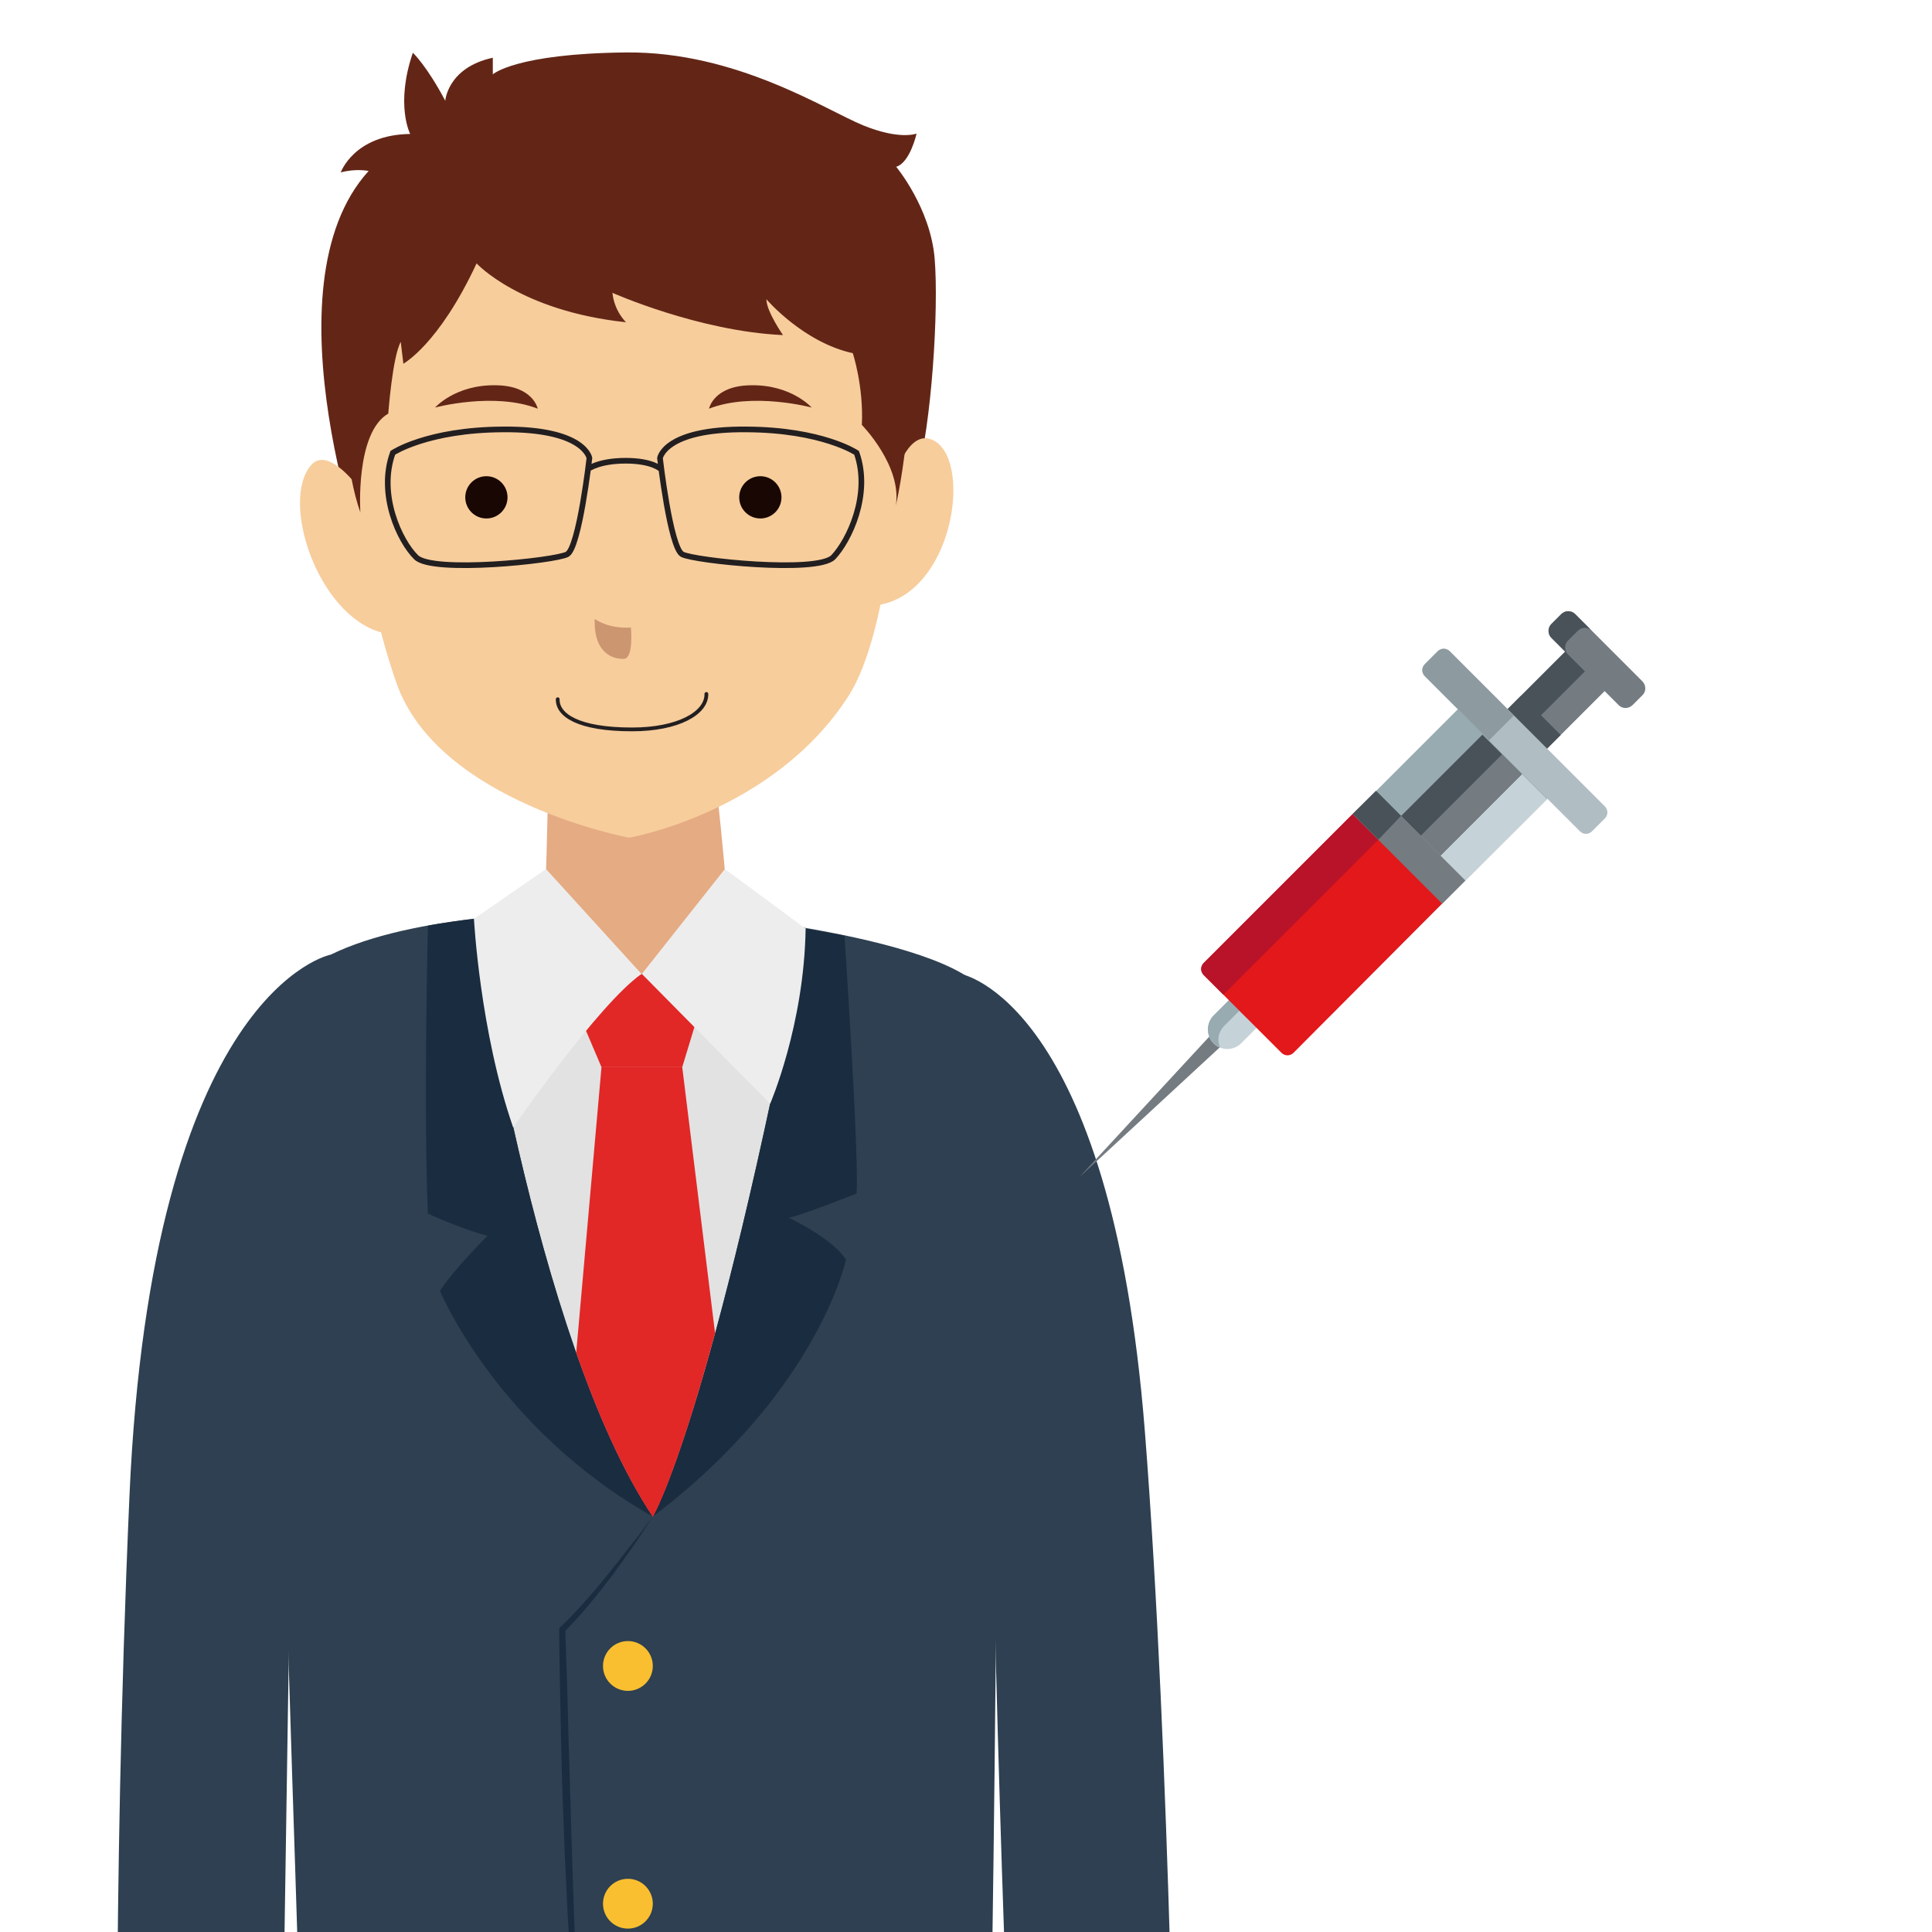 <?xml version="1.0" encoding="utf-8"?>
<!-- Generator: Adobe Illustrator 22.0.1, SVG Export Plug-In . SVG Version: 6.00 Build 0)  -->
<svg version="1.1" id="Layer_1" xmlns="http://www.w3.org/2000/svg" xmlns:xlink="http://www.w3.org/1999/xlink" x="0px" y="0px"
	 viewBox="0 0 512 512" style="enable-background:new 0 0 512 512;" xml:space="preserve">
<style type="text/css">
	.st0{fill:#D3A484;}
	.st1{fill:#1D2A35;}
	.st2{fill:#2E4051;}
	.st3{fill:#E2E2E2;}
	.st4{fill:#E5AB83;}
	.st5{fill:#1C191A;}
	.st6{fill:#F7CD9C;}
	.st7{fill:#1A2C3F;}
	.st8{fill:#E22727;}
	.st9{fill:#EDEDED;}
	.st10{fill:#F9BF30;}
	.st11{fill:#0A0A0A;}
	.st12{fill:#632616;}
	.st13{fill:none;stroke:#231F20;stroke-width:1.5;stroke-miterlimit:10;}
	.st14{fill:none;stroke:#231F20;stroke-linecap:round;stroke-miterlimit:10;}
	.st15{fill:#CC9671;}
	.st16{fill:#190703;}
	.st17{fill:#747B81;}
	.st18{fill:#C5D2D8;}
	.st19{fill:#97ABB1;}
	.st20{fill:#495259;}
	.st21{fill:#E2181B;}
	.st22{fill:#B81328;}
	.st23{fill:#B0BDC3;}
	.st24{fill:#8D9BA0;}
</style>
<g id="XMLID_149_">
	<path id="XMLID_36_" class="st0" d="M74.3,594c0,0,6.4,29.7,1.7,32.8c-5.6,3.6-9.6-15.7-9.6-15.7L74.3,594z"/>
	<path id="XMLID_37_" class="st0" d="M268.9,591.1c0,0-6.4,29.7-1.7,32.8c5.6,3.6,9.6-15.7,9.6-15.7L268.9,591.1z"/>
	<path id="XMLID_9_" class="st1" d="M258.2,1005.1c0,0,5.1-392.6,3.7-430.4L79.6,573l8.8,432.1h63.7c0,0-4.9-365.3,13.2-364.1
		l21.5-0.4c19.5-1,10.6,364.4,10.6,364.4H258.2z"/>
	<path id="XMLID_58_" class="st2" d="M262.1,266.2c-1.4-16.3-72.6-24.9-93.3-24.9c-40.1-0.1-74.5,4.5-89.2,16.8
		c-13.3,11.2,2.9,297.4,0,314.9c13.6,11.9,69.5,24.2,69.5,24.2l10.9-12.1l5.5,12.1c0,0,71.6-1.3,96.3-22.4c0.1-0.1,0.2-0.1,0.2-0.1
		S266.9,324,262.1,266.2z"/>
	<path id="XMLID_23_" class="st3" d="M173,401.9c0,0,15.6-25.8,40.5-155.9l0,0c-17.8-3.1-35.8-4.7-44.7-4.7
		c-15.5,0-30.2,0.6-43.2,2.2C125.7,243.6,141.4,354.8,173,401.9z"/>
	<path id="XMLID_1_" class="st4" d="M145.3,207.6c0,0-0.7,34.4-1.5,43.9c0,0,5.3,6.7,26.3,6.6c15.6-0.1,23.8-6.6,23.8-6.6
		s-2.5-31.1-4.3-44.9C189.6,206.6,169.7,196.7,145.3,207.6z"/>
	<path id="XMLID_6_" class="st2" d="M87.6,253c0,0-47.4,9.3-53.3,143.6c-4.8,110.1-2.9,196.5-2.9,196.5l42.8,0.9
		c0,0,2.3-159.2,3.3-213.8C77.6,380.2,83.2,273.1,87.6,253z"/>
	<path id="XMLID_7_" class="st2" d="M254.6,258.1c0,0,39.8,6.9,48.8,121.2c6.8,86.6,8.3,210.9,8.3,210.9l-42.8,0.9
		c0,0-7.2-185.7-5.4-206.2C265.2,364.5,259.2,349.1,254.6,258.1z"/>
	<path id="XMLID_4_" class="st5" d="M197.3,1005.1c0,0-2.9,29.4-2.2,53h84.6c0,0,2-28.6-8.4-39.2c-7.9-8-13.1-13.9-13.1-13.9H197.3z
		"/>
	<path id="XMLID_8_" class="st5" d="M152.1,1005.1c0,0,3.6,30.2,3.6,53h-89c0,0,0.8-27.6,9.1-37c6.2-7.1,12.5-16.1,12.5-16.1H152.1z
		"/>
	<path id="XMLID_10_" class="st6" d="M31.5,593.1c0,0-0.7,16.5,0,32.3c0.8,19.1,4.1,29.9,8,22.1c2.5-5,1.5-20.2,2.2-22.1
		c0.7-1.9-0.8,22.1,1.9,27.2c1.6,2.9,6.8,8,7.8-11.2c1-19.2,1-17.3,1.2-15.8c0.2,1.5,0,16.5,0.4,21.1c0.5,4.6,0.2,13.6,4.7,13.6
		c4.4,0,2.7-4.8,4.6-19.7c1.5-11.8,1.2-14.8,1.5-14c0.2,0.9,0.2,16.7,1.5,24.4c0.7,4.2,4.4,4.1,6.1-2.4c1.7-6.6,2.4-18,2.9-23.6
		c0.5-5.6,0-31.2,0-31.2L31.5,593.1z"/>
	<path id="XMLID_11_" class="st6" d="M311.7,590.2c0,0,0.7,16.5,0,32.3c-0.8,19.1-4.1,29.9-8,22.1c-2.5-5-1.5-20.2-2.2-22.1
		c-0.7-1.9,0.8,22.1-1.9,27.2c-1.6,2.9-6.8,8-7.8-11.2c-1-19.2-1-17.3-1.2-15.8s0,16.5-0.4,21.1s-0.2,13.6-4.7,13.6
		c-4.4,0-2.7-4.8-4.6-19.7c-1.5-11.8-1.2-14.8-1.5-14c-0.2,0.9-0.2,16.7-1.5,24.4c-0.7,4.2-4.4,4.1-6.1-2.4
		c-1.7-6.6-2.4-18-2.9-23.6c-0.5-5.6,0-31.2,0-31.2L311.7,590.2z"/>
	<g id="XMLID_21_">
		<path id="XMLID_22_" class="st7" d="M131.7,242.9C131.7,242.9,131.7,242.9,131.7,242.9c-1.9,0.1-3.7,0.3-5.6,0.6
			C127.9,243.2,129.8,243.1,131.7,242.9z"/>
		<path id="XMLID_25_" class="st7" d="M113.4,245.3c0,0.2-1.2,49.1,0,76.3c0,0,8.5,4,15.8,5.9c0,0-9.2,9.2-12.6,14.6
			c0,0,15.1,36.5,56.4,59.8c-31.6-47.1-47.3-158.1-47.3-158.4C121.4,244,117.3,244.6,113.4,245.3z"/>
	</g>
	<polygon id="XMLID_30_" class="st8" points="151.6,264.5 159.4,282.8 180.8,282.8 187.3,261.4 170.1,258.1 	"/>
	<g id="XMLID_24_">
		<path id="XMLID_26_" class="st7" d="M211.2,245.6c-0.1,0-0.2,0-0.3-0.1c0,0,0,0,0,0C210.9,245.6,211,245.6,211.2,245.6z"/>
		<path id="XMLID_28_" class="st7" d="M209,322.7c2.9-0.4,18-6.4,18-6.4c0.7-10.2-3.2-68.2-3.2-68.3c-3.4-0.7-6.9-1.3-10.3-1.9
			C188.6,376.2,173,401.9,173,401.9c43.8-33.1,51.2-68.1,51.2-68.1C220.4,328,209,322.7,209,322.7z"/>
	</g>
	<path id="XMLID_20_" class="st9" d="M144.7,230.3l-19.1,13.2c0,0,1.6,30,10.4,55.3c0,0,22.5-32.6,34-40.7L144.7,230.3z"/>
	<path id="XMLID_27_" class="st9" d="M192.1,230.3l-22,27.8l34,34.4c0,0,9-20.8,9.4-46.4L192.1,230.3z"/>
	<path id="XMLID_33_" class="st8" d="M159.4,282.8l-6.7,75.7c5.8,16.6,12.6,31.9,20.3,43.5c0,0,6-10,16.5-48.7l-8.7-70.5H159.4z"/>
	<path id="XMLID_34_" class="st9" d="M268.9,591.1l42.8-0.9c0,0-0.1-5-0.2-13.6h-43.1C268.7,585.6,268.9,591.1,268.9,591.1z"/>
	<path id="XMLID_35_" class="st9" d="M31.5,593.1l42.8,0.9c0,0,0-6.5,0.1-17.4H31.2C31.3,587.2,31.5,593.1,31.5,593.1z"/>
	<circle id="XMLID_29_" class="st10" cx="279" cy="583.8" r="3.7"/>
	<circle id="XMLID_32_" class="st10" cx="64.5" cy="583.8" r="3.7"/>
	<path id="XMLID_38_" class="st11" d="M66.7,1058.1h89c0-3.4-0.1-7.1-0.2-10.7H67.6C66.9,1053.5,66.7,1058.1,66.7,1058.1z"/>
	<path id="XMLID_39_" class="st11" d="M279.8,1047.4H195c0,3.6,0,7.2,0.1,10.7h84.6C279.8,1058.1,280.1,1053.5,279.8,1047.4z"/>
	<path id="XMLID_14_" class="st12" d="M118,26.7c0,0,0.6-8.8,12.6-11.4v4.4c0,0,6-5.5,35.3-5.8s53,15.3,62.8,19.3s14.2,2.2,14.2,2.2
		s-1.7,7.7-5.4,8.8c0,0,9.1,10.9,10.2,24.4s-0.8,43.8-4.8,58c-4,14.2-8,25.4-8,25.4H97.7c0,0-28.2-75.7,0-106.7c0,0-3.5-0.7-7.4,0.4
		c0,0,3.5-10,18.4-10.2c0,0-4-7.7,0.7-21.5C109.4,13.9,113.2,17.6,118,26.7z"/>
	<path id="XMLID_5_" class="st6" d="M237.3,125.8c0,0,3.8-13.1,10.6-8.8c9.7,6.2,4.5,39.9-14.9,43.3
		C233,160.3,234.9,139,237.3,125.8z"/>
	<path id="XMLID_12_" class="st6" d="M94.2,128.2c0,0-7.5-9.8-11.7-5c-8.3,9.4,1.5,39.6,18.5,44.4C101,167.6,99.1,136.5,94.2,128.2z
		"/>
	<path id="XMLID_2_" class="st6" d="M95.7,82.5c-3.2,29.5-1.8,66.8,9.4,98.6c11.1,31.5,61.6,40.9,61.6,40.9s38.3-6.6,58.2-37.6
		c10.5-16.5,15.7-61.2,10.6-101.9c-1.4-11.3-6.5-58.1-71.4-58.1C137.6,24.4,100.7,36.8,95.7,82.5z"/>
	<path id="XMLID_13_" class="st12" d="M126.3,69.8c0,0,11.5,12.6,39.6,15.6c0,0-3.1-2.9-3.6-7.8c0,0,22.9,10.2,45.2,11.2
		c0,0-4.4-6.3-4.4-9.5c0,0,9.7,11.4,22.9,14.3c0,0,2.9,8.8,2.4,19c0,0,10.7,10.9,9,21.4c0,0,2.2-9.2,3.3-23.1s0-37.2-7.7-52.9
		s-21.5-29-42.7-33.7s-43.8-2.7-59.8,3.4C118,32.5,105.8,43.8,98.5,57c-7.3,13.1-10.7,56.9-3,78.8c0,0-1.4-21.1,7.4-26.2
		c0,0,1.1-15,3.3-19l0.7,5.8C106.8,96.4,116.2,91.5,126.3,69.8z"/>
	<path id="XMLID_16_" class="st13" d="M104.1,120c0,0,9.1-6.1,29.2-6.2c21.7-0.2,22.9,7.6,22.9,7.6s-2.7,23.7-5.9,25.5
		c-3.2,1.7-35.6,5.1-40,0.8S100.1,131,104.1,120z"/>
	<path id="XMLID_17_" class="st13" d="M227,120c0,0-9.1-6.1-29.2-6.2c-21.7-0.2-22.9,7.6-22.9,7.6s2.7,23.7,5.9,25.5
		c3.2,1.7,35.6,5.1,40,0.8C225,143.3,230.9,131,227,120z"/>
	<path id="XMLID_19_" class="st13" d="M175.1,124.3c0,0-2.2-2.2-9.3-2.2c-7.1,0-10,2.2-10,2.2"/>
	<path id="XMLID_15_" class="st14" d="M147.8,185.3c-0.1,4.2,5.4,8,19.7,8c12.2,0,19.8-4.3,19.7-9.4"/>
	<path id="XMLID_18_" class="st15" d="M157.6,164c0,0,3.4,2.7,9.6,2.3c0,0,0.8,8.3-1.9,8.3C162.6,174.7,157.3,173.3,157.6,164z"/>
	<circle id="XMLID_31_" class="st16" cx="128.9" cy="131.8" r="5.6"/>
	<circle id="XMLID_41_" class="st16" cx="201.5" cy="131.8" r="5.6"/>
	<path id="XMLID_40_" class="st12" d="M115.3,108c0,0,15.6-4.2,27.2,0.3c0,0-1.2-6.1-11.1-6.2C120.7,101.9,115.3,108,115.3,108z"/>
	<path id="XMLID_43_" class="st12" d="M215.1,108c0,0-15.6-4.2-27.2,0.3c0,0,1.2-6.1,11.1-6.2C209.7,101.9,215.1,108,215.1,108z"/>
	<g id="XMLID_134_">
		<path class="st7" d="M173,401.9c-1.7,2.7-3.5,5.4-5.3,8c-1.8,2.6-3.7,5.2-5.6,7.8c-3.9,5.1-7.9,10.1-12.5,14.7l0.2-0.6
			c0.2,5,0.3,10,0.5,15l0.4,15l0.9,30l1,30c0.5,10,0.7,20,1.9,30c-0.4-2.5-0.9-4.9-1.2-7.4c-0.3-2.5-0.6-5-0.8-7.5
			c-0.3-2.5-0.5-5-0.7-7.5c-0.2-2.5-0.4-5-0.5-7.5c-0.3-5-0.6-10-0.9-15l-0.7-15c-0.4-10-0.8-20-1-30.1l-0.3-15
			c-0.1-5-0.2-10-0.2-15l0-0.3l0.2-0.2c4.6-4.4,8.8-9.2,12.8-14.2c2-2.5,4-5,5.9-7.5C169.2,407.1,171.1,404.5,173,401.9z"/>
	</g>
	<circle id="XMLID_3_" class="st10" cx="166.4" cy="441.5" r="6.6"/>
	<circle id="XMLID_136_" class="st10" cx="166.4" cy="504.5" r="6.6"/>
	<circle id="XMLID_137_" class="st10" cx="169.6" cy="567.5" r="6.6"/>
</g>
<g>
	<path class="st17" d="M331,270.4L286,312l41.6-45c0.9-1,2.4-1,3.4-0.1c1,0.9,1,2.4,0.1,3.4C331.1,270.3,331,270.3,331,270.4z"/>
	<path class="st18" d="M329.6,261.2l-8,8c-2,2-2,5.3,0,7.3l0,0c2,2,5.3,2,7.3,0l8-8"/>
	<path class="st19" d="M321.6,276.4c0.5,0.5,1.1,0.9,1.7,1.1c-0.8-1.9-0.4-4.1,1.1-5.6l8-8l-2.8-2.8l-8,8
		C319.6,271.2,319.6,274.4,321.6,276.4z"/>
	
		<rect x="397" y="178.3" transform="matrix(0.707 -0.707 0.707 0.707 -10.576 345.92)" class="st17" width="30.5" height="14.8"/>
	<g>
		
			<rect x="400.1" y="185.6" transform="matrix(0.707 -0.707 0.707 0.707 -17.876 342.895)" class="st20" width="9.8" height="14.8"/>
		
			<rect x="394.4" y="179.4" transform="matrix(0.707 -0.707 0.707 0.707 -9.493 343.303)" class="st20" width="30.5" height="7.4"/>
	</g>
	<path class="st19" d="M329.3,245l60.3-60.3l23.7,23.7L353,268.7c-6.6,6.6-17.2,6.6-23.7,0l0,0C322.7,262.2,322.7,251.5,329.3,245z"
		/>
	<polyline class="st18" points="372.8,230 372,226 398.1,199.9 410,211.8 383.8,237.9 379.9,237.1 	"/>
	<path class="st21" d="M319,255.2l41.1-41.1l23.7,23.7L342.8,279c-0.9,0.9-2.3,0.9-3.2,0L319,258.4
		C318.1,257.5,318.1,256.1,319,255.2z"/>
	<path class="st22" d="M319,255.2l39.5-39.5l6.8,6.8l-41.1,41.1l-5.2-5.2C318.1,257.5,318.1,256.1,319,255.2z"/>
	<path class="st23" d="M377.6,176l3.4-3.4c0.9-0.9,2.3-0.9,3.2,0l41.1,41.1c0.9,0.9,0.9,2.3,0,3.2l-3.4,3.4c-0.9,0.9-2.3,0.9-3.2,0
		l-41.1-41.1C376.7,178.3,376.7,176.9,377.6,176z"/>
	<path class="st24" d="M377.6,176l3.4-3.4c0.9-0.9,2.3-0.9,3.2,0l17,17l-6.6,6.6l-17-17C376.7,178.3,376.7,176.9,377.6,176z"/>
	
		<rect x="372.1" y="203.3" transform="matrix(0.707 -0.707 0.707 0.707 -35.514 335.591)" class="st20" width="30.5" height="14.8"/>
	<g>
		
			<rect x="374.7" y="209.6" transform="matrix(0.707 -0.707 0.707 0.707 -36.597 338.206)" class="st17" width="30.5" height="7.4"/>
		
			<rect x="369.1" y="207.7" transform="matrix(0.707 -0.707 0.707 0.707 -49.368 329.848)" class="st17" width="8.7" height="33.6"/>
	</g>
	<polygon class="st20" points="365.3,222.5 371.3,216.2 364.7,209.6 358.5,215.7 	"/>
	<path class="st17" d="M411.2,165.3l2.5-2.5c1.1-1.1,2.8-1.1,3.8,0l17.7,17.7c1.1,1.1,1.1,2.8,0,3.8l-2.5,2.5
		c-1.1,1.1-2.8,1.1-3.8,0l-17.7-17.7C410.1,168.1,410.1,166.3,411.2,165.3z"/>
	<path class="st20" d="M411.2,169.1l4.4,4.4c-1.1-1.1-1.1-2.8,0-3.8l2.5-2.5c1.1-1.1,2.8-1.1,3.8,0l-4.4-4.4c-1.1-1.1-2.8-1.1-3.8,0
		l-2.5,2.5C410.1,166.3,410.1,168.1,411.2,169.1z"/>
</g>
</svg>
